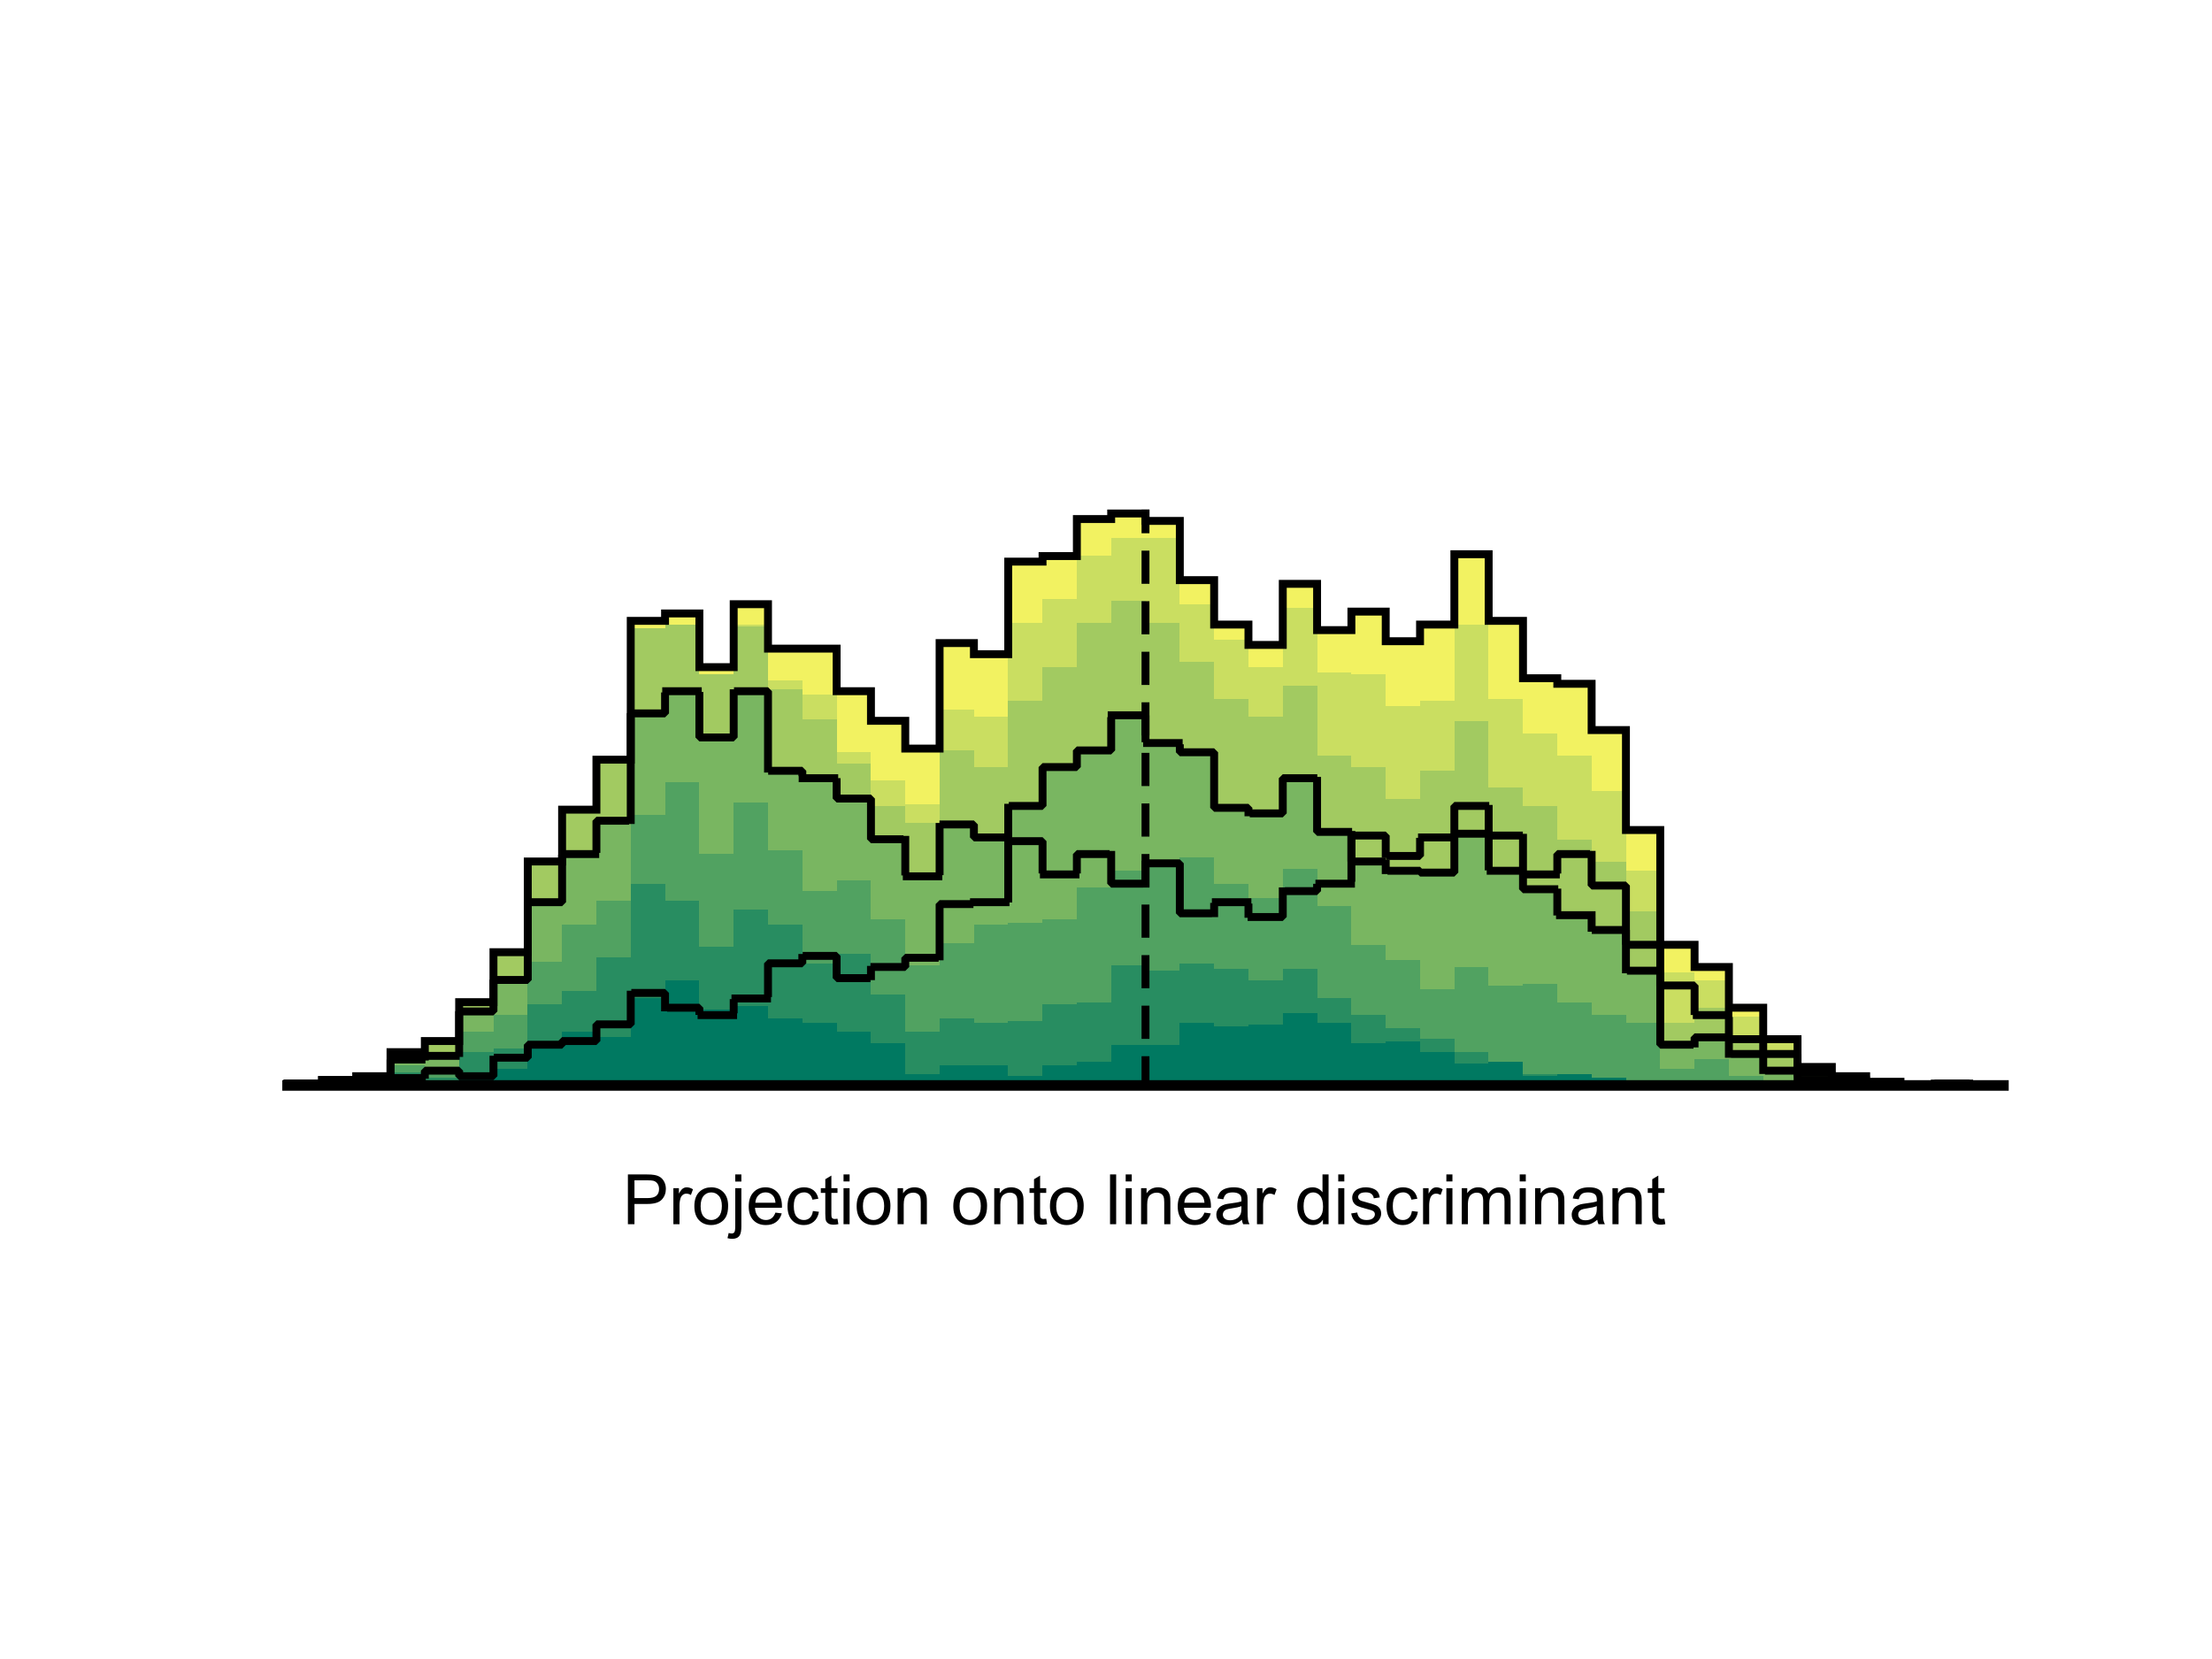 <?xml version="1.0"?>
<!DOCTYPE svg PUBLIC '-//W3C//DTD SVG 1.0//EN'
          'http://www.w3.org/TR/2001/REC-SVG-20010904/DTD/svg10.dtd'>
<svg xmlns:xlink="http://www.w3.org/1999/xlink" style="fill-opacity:1; color-rendering:auto; color-interpolation:auto; text-rendering:auto; stroke:black; stroke-linecap:square; stroke-miterlimit:10; shape-rendering:auto; stroke-opacity:1; fill:black; stroke-dasharray:none; font-weight:normal; stroke-width:1; font-family:'Dialog'; font-style:normal; stroke-linejoin:miter; font-size:12px; stroke-dashoffset:0; image-rendering:auto;" width="700" height="525" xmlns="http://www.w3.org/2000/svg"
><rect width="100%" height="100%" fill="#333333" stroke="none"/><!--Generated by the Batik Graphics2D SVG Generator--><defs id="genericDefs"
  /><g
  ><defs id="defs1"
    ><clipPath clipPathUnits="userSpaceOnUse" id="clipPath1"
      ><path d="M0 0 L700 0 L700 525 L0 525 L0 0 Z"
      /></clipPath
    ></defs
    ><g style="fill:white; stroke:white;"
    ><rect x="0" y="0" width="700" style="clip-path:url(#clipPath1); stroke:none;" height="525"
    /></g
    ><g style="fill:white; text-rendering:optimizeSpeed; color-rendering:optimizeSpeed; image-rendering:optimizeSpeed; shape-rendering:crispEdges; stroke:white; color-interpolation:sRGB;"
    ><rect x="0" width="700" height="525" y="0" style="stroke:none;"
      /><path d="M101.86 343.5 L101.86 342.914 L91 342.914 L91 343.5 ZM112.72 343.5 L112.72 341.743 L101.86 341.743 L101.86 343.5 ZM123.58 343.5 L123.58 340.571 L112.72 340.571 L112.72 343.5 ZM134.44 343.5 L134.44 332.956 L123.58 332.956 L123.58 343.5 ZM145.3 343.5 L145.3 329.442 L134.44 329.442 L134.44 343.5 ZM156.16 343.5 L156.16 317.141 L145.3 317.141 L145.3 343.5 ZM167.02 343.5 L167.02 301.325 L156.16 301.325 L156.16 343.5 ZM177.88 343.5 L177.88 272.623 L167.02 272.623 L167.02 343.5 ZM188.74 343.5 L188.74 256.222 L177.88 256.222 L177.88 343.5 ZM199.6 343.5 L199.6 240.406 L188.74 240.406 L188.74 343.5 ZM210.46 343.5 L210.46 196.474 L199.6 196.474 L199.6 343.5 ZM221.32 343.5 L221.32 194.131 L210.46 194.131 L210.46 343.5 ZM232.18 343.5 L232.18 211.118 L221.32 211.118 L221.32 343.5 ZM243.04 343.5 L243.04 191.202 L232.18 191.202 L232.18 343.5 ZM253.9 205.261 L243.04 205.261 L243.04 343.5 L253.9 343.5 L264.76 343.5 L264.76 205.261 ZM275.62 343.5 L275.62 218.733 L264.76 218.733 L264.76 343.5 ZM286.48 343.5 L286.48 228.105 L275.62 228.105 L275.62 343.5 ZM297.34 343.5 L297.34 236.892 L286.48 236.892 L286.48 343.5 ZM308.2 343.5 L308.2 203.503 L297.34 203.503 L297.34 343.5 ZM319.06 343.5 L319.06 207.018 L308.2 207.018 L308.2 343.5 ZM329.92 343.5 L329.92 177.73 L319.06 177.73 L319.06 343.5 ZM340.78 343.5 L340.78 175.972 L329.92 175.972 L329.92 343.5 ZM351.64 343.5 L351.64 164.257 L340.78 164.257 L340.78 343.5 ZM362.5 343.5 L362.5 162.5 L351.64 162.5 L351.64 343.5 ZM373.36 343.5 L373.36 164.843 L362.5 164.843 L362.5 343.5 ZM384.22 343.5 L384.22 183.587 L373.36 183.587 L373.36 343.5 ZM395.08 343.5 L395.08 197.646 L384.22 197.646 L384.22 343.5 ZM405.94 343.5 L405.94 204.089 L395.08 204.089 L395.08 343.5 ZM416.8 343.5 L416.8 184.759 L405.94 184.759 L405.94 343.5 ZM427.66 343.5 L427.66 199.403 L416.8 199.403 L416.8 343.5 ZM438.52 343.5 L438.52 193.545 L427.66 193.545 L427.66 343.5 ZM449.38 343.5 L449.38 202.917 L438.52 202.917 L438.52 343.5 ZM460.24 343.5 L460.24 197.646 L449.38 197.646 L449.38 343.5 ZM471.1 343.5 L471.1 175.387 L460.24 175.387 L460.24 343.5 ZM481.96 343.5 L481.96 196.474 L471.1 196.474 L471.1 343.5 ZM492.82 343.5 L492.82 214.633 L481.96 214.633 L481.96 343.5 ZM503.68 343.5 L503.68 216.39 L492.82 216.39 L492.82 343.5 ZM514.54 343.5 L514.54 231.034 L503.68 231.034 L503.68 343.5 ZM525.4 343.5 L525.4 262.665 L514.54 262.665 L514.54 343.5 ZM536.26 343.5 L536.26 298.982 L525.4 298.982 L525.4 343.5 ZM547.12 343.5 L547.12 306.011 L536.26 306.011 L536.26 343.5 ZM557.98 343.5 L557.98 318.898 L547.12 318.898 L547.12 343.5 ZM568.84 343.5 L568.84 328.856 L557.98 328.856 L557.98 343.5 ZM579.7 343.5 L579.7 337.642 L568.84 337.642 L568.84 343.5 ZM590.56 343.5 L590.56 340.571 L579.7 340.571 L579.7 343.5 ZM601.42 343.5 L601.42 342.329 L590.56 342.329 L590.56 343.5 ZM623.14 343.5 L623.14 342.914 L612.28 342.914 L612.28 343.5 Z" style="fill:rgb(242,242,97); stroke:none;"
      /><path d="M101.86 343.5 L101.86 342.914 L91 342.914 L91 343.5 ZM112.72 343.5 L112.72 341.743 L101.86 341.743 L101.86 343.5 ZM123.58 343.5 L123.58 340.571 L112.72 340.571 L112.72 343.5 ZM134.44 343.5 L134.44 332.956 L123.58 332.956 L123.58 343.5 ZM145.3 343.5 L145.3 329.442 L134.44 329.442 L134.44 343.5 ZM156.16 343.5 L156.16 317.141 L145.3 317.141 L145.3 343.5 ZM167.02 343.5 L167.02 301.325 L156.16 301.325 L156.16 343.5 ZM177.88 343.5 L177.88 272.623 L167.02 272.623 L167.02 343.5 ZM188.74 343.5 L188.74 256.222 L177.88 256.222 L177.88 343.5 ZM199.6 343.5 L199.6 241.578 L188.74 241.578 L188.74 343.5 ZM210.46 343.5 L210.46 198.817 L199.6 198.817 L199.6 343.5 ZM221.32 343.5 L221.32 197.646 L210.46 197.646 L210.46 343.5 ZM232.18 343.5 L232.18 213.461 L221.32 213.461 L221.32 343.5 ZM243.04 343.5 L243.04 197.646 L232.18 197.646 L232.18 343.5 ZM253.9 343.5 L253.9 215.218 L243.04 215.218 L243.04 343.5 ZM264.76 343.5 L264.76 219.905 L253.9 219.905 L253.9 343.5 ZM275.62 343.5 L275.62 238.063 L264.76 238.063 L264.76 343.5 ZM286.48 343.5 L286.48 246.85 L275.62 246.85 L275.62 343.5 ZM297.34 343.5 L297.34 254.464 L286.48 254.464 L286.48 343.5 ZM308.2 343.5 L308.2 224.591 L297.34 224.591 L297.34 343.5 ZM319.06 343.5 L319.06 226.934 L308.2 226.934 L308.2 343.5 ZM329.92 343.5 L329.92 197.06 L319.06 197.06 L319.06 343.5 ZM340.78 343.5 L340.78 189.445 L329.92 189.445 L329.92 343.5 ZM351.64 343.5 L351.64 175.972 L340.78 175.972 L340.78 343.5 ZM362.5 170.115 L351.64 170.115 L351.64 343.5 L362.5 343.5 L373.36 343.5 L373.36 170.115 ZM384.22 343.5 L384.22 191.202 L373.36 191.202 L373.36 343.5 ZM395.08 343.5 L395.08 202.332 L384.22 202.332 L384.22 343.5 ZM405.94 343.5 L405.94 211.118 L395.08 211.118 L395.08 343.5 ZM416.8 343.5 L416.8 192.374 L405.94 192.374 L405.94 343.5 ZM427.66 343.5 L427.66 212.875 L416.8 212.875 L416.8 343.5 ZM438.52 343.5 L438.52 213.461 L427.66 213.461 L427.66 343.5 ZM449.38 343.5 L449.38 223.419 L438.52 223.419 L438.52 343.5 ZM460.24 343.5 L460.24 221.662 L449.38 221.662 L449.38 343.5 ZM471.1 343.5 L471.1 197.646 L460.24 197.646 L460.24 343.5 ZM481.96 343.5 L481.96 221.076 L471.1 221.076 L471.1 343.5 ZM492.82 343.5 L492.82 232.206 L481.96 232.206 L481.96 343.5 ZM503.68 343.5 L503.68 239.235 L492.82 239.235 L492.82 343.5 ZM514.54 343.5 L514.54 250.364 L503.68 250.364 L503.68 343.5 ZM525.4 343.5 L525.4 275.552 L514.54 275.552 L514.54 343.5 ZM536.26 343.5 L536.26 307.769 L525.4 307.769 L525.4 343.5 ZM547.12 343.5 L547.12 310.112 L536.26 310.112 L536.26 343.5 ZM557.98 343.5 L557.98 321.827 L547.12 321.827 L547.12 343.5 ZM568.84 343.5 L568.84 330.027 L557.98 330.027 L557.98 343.5 ZM579.7 343.5 L579.7 338.814 L568.84 338.814 L568.84 343.5 ZM590.56 343.5 L590.56 340.571 L579.7 340.571 L579.7 343.5 ZM601.42 343.5 L601.42 342.329 L590.56 342.329 L590.56 343.5 ZM623.14 343.5 L623.14 342.914 L612.28 342.914 L612.28 343.5 Z" style="fill:rgb(202,222,97); stroke:none;"
      /><path d="M101.86 343.5 L101.86 342.914 L91 342.914 L91 343.5 ZM112.72 343.5 L112.72 341.743 L101.86 341.743 L101.86 343.5 ZM123.58 343.5 L123.58 340.571 L112.72 340.571 L112.72 343.5 ZM134.44 343.5 L134.44 332.956 L123.58 332.956 L123.58 343.5 ZM145.3 343.5 L145.3 329.442 L134.44 329.442 L134.44 343.5 ZM156.16 343.5 L156.16 317.141 L145.3 317.141 L145.3 343.5 ZM167.02 343.5 L167.02 301.325 L156.16 301.325 L156.16 343.5 ZM177.88 343.5 L177.88 272.623 L167.02 272.623 L167.02 343.5 ZM188.74 343.5 L188.74 256.222 L177.88 256.222 L177.88 343.5 ZM199.6 343.5 L199.6 241.578 L188.74 241.578 L188.74 343.5 ZM210.46 343.5 L210.46 198.817 L199.6 198.817 L199.6 343.5 ZM221.32 343.5 L221.32 197.646 L210.46 197.646 L210.46 343.5 ZM232.18 343.5 L232.18 213.461 L221.32 213.461 L221.32 343.5 ZM243.04 343.5 L243.04 198.231 L232.18 198.231 L232.18 343.5 ZM253.9 343.5 L253.9 218.147 L243.04 218.147 L243.04 343.5 ZM264.76 343.5 L264.76 227.519 L253.9 227.519 L253.9 343.5 ZM275.62 343.5 L275.62 241.578 L264.76 241.578 L264.76 343.5 ZM286.48 343.5 L286.48 255.05 L275.62 255.05 L275.62 343.5 ZM297.34 343.5 L297.34 260.322 L286.48 260.322 L286.48 343.5 ZM308.2 343.5 L308.2 237.477 L297.34 237.477 L297.34 343.5 ZM319.06 343.5 L319.06 242.749 L308.2 242.749 L308.2 343.5 ZM329.92 343.5 L329.92 221.662 L319.06 221.662 L319.06 343.5 ZM340.78 343.5 L340.78 211.118 L329.92 211.118 L329.92 343.5 ZM351.64 343.5 L351.64 197.06 L340.78 197.06 L340.78 343.5 ZM362.5 343.5 L362.5 190.031 L351.64 190.031 L351.64 343.5 ZM373.36 343.5 L373.36 197.06 L362.5 197.06 L362.5 343.5 ZM384.22 343.5 L384.22 209.361 L373.36 209.361 L373.36 343.5 ZM395.08 343.5 L395.08 221.076 L384.22 221.076 L384.22 343.5 ZM405.94 343.5 L405.94 226.934 L395.08 226.934 L395.08 343.5 ZM416.8 343.5 L416.8 216.976 L405.94 216.976 L405.94 343.5 ZM427.66 343.5 L427.66 239.235 L416.8 239.235 L416.8 343.5 ZM438.52 343.5 L438.52 242.749 L427.66 242.749 L427.66 343.5 ZM449.38 343.5 L449.38 252.707 L438.52 252.707 L438.52 343.5 ZM460.24 343.5 L460.24 243.921 L449.38 243.921 L449.38 343.5 ZM471.1 343.5 L471.1 228.105 L460.24 228.105 L460.24 343.5 ZM481.96 343.5 L481.96 249.193 L471.1 249.193 L471.1 343.5 ZM492.82 343.5 L492.82 255.05 L481.96 255.05 L481.96 343.5 ZM503.68 343.5 L503.68 265.594 L492.82 265.594 L492.82 343.5 ZM514.54 343.5 L514.54 272.623 L503.68 272.623 L503.68 343.5 ZM525.4 343.5 L525.4 288.438 L514.54 288.438 L514.54 343.5 ZM536.26 343.5 L536.26 323.584 L525.4 323.584 L525.4 343.5 ZM547.12 343.5 L547.12 318.898 L536.26 318.898 L536.26 343.5 ZM557.98 343.5 L557.98 330.027 L547.12 330.027 L547.12 343.5 ZM568.84 343.5 L568.84 332.37 L557.98 332.37 L557.98 343.5 ZM579.7 343.5 L579.7 339.985 L568.84 339.985 L568.84 343.5 ZM590.56 343.5 L590.56 341.157 L579.7 341.157 L579.7 343.5 ZM601.42 343.5 L601.42 342.329 L590.56 342.329 L590.56 343.5 ZM623.14 343.5 L623.14 342.914 L612.28 342.914 L612.28 343.5 Z" style="fill:rgb(162,202,97); stroke:none;"
      /><path d="M101.86 342.914 L91 342.914 L91 343.5 L101.86 343.5 L112.72 343.5 L112.72 342.914 ZM123.58 343.5 L123.58 341.157 L112.72 341.157 L112.72 343.5 ZM134.44 343.5 L134.44 335.299 L123.58 335.299 L123.58 343.5 ZM145.3 343.5 L145.3 334.128 L134.44 334.128 L134.44 343.5 ZM156.16 343.5 L156.16 320.07 L145.3 320.07 L145.3 343.5 ZM167.02 343.5 L167.02 310.112 L156.16 310.112 L156.16 343.5 ZM177.88 343.5 L177.88 285.51 L167.02 285.51 L167.02 343.5 ZM188.74 343.5 L188.74 270.28 L177.88 270.28 L177.88 343.5 ZM199.6 343.5 L199.6 259.736 L188.74 259.736 L188.74 343.5 ZM210.46 343.5 L210.46 225.762 L199.6 225.762 L199.6 343.5 ZM221.32 343.5 L221.32 218.733 L210.46 218.733 L210.46 343.5 ZM232.18 343.5 L232.18 233.377 L221.32 233.377 L221.32 343.5 ZM243.04 343.5 L243.04 218.733 L232.18 218.733 L232.18 343.5 ZM253.9 343.5 L253.9 243.921 L243.04 243.921 L243.04 343.5 ZM264.76 343.5 L264.76 246.264 L253.9 246.264 L253.9 343.5 ZM275.62 343.5 L275.62 252.707 L264.76 252.707 L264.76 343.5 ZM286.48 343.5 L286.48 265.594 L275.62 265.594 L275.62 343.5 ZM297.34 343.5 L297.34 277.309 L286.48 277.309 L286.48 343.5 ZM308.2 343.5 L308.2 260.908 L297.34 260.908 L297.34 343.5 ZM319.06 343.5 L319.06 265.008 L308.2 265.008 L308.2 343.5 ZM329.92 343.5 L329.92 255.05 L319.06 255.05 L319.06 343.5 ZM340.78 343.5 L340.78 242.749 L329.92 242.749 L329.92 343.5 ZM351.64 343.5 L351.64 237.477 L340.78 237.477 L340.78 343.5 ZM362.5 343.5 L362.5 226.348 L351.64 226.348 L351.64 343.5 ZM373.36 343.5 L373.36 235.134 L362.5 235.134 L362.5 343.5 ZM384.22 343.5 L384.22 238.063 L373.36 238.063 L373.36 343.5 ZM395.08 343.5 L395.08 255.636 L384.22 255.636 L384.22 343.5 ZM405.94 343.5 L405.94 257.393 L395.08 257.393 L395.08 343.5 ZM416.8 343.5 L416.8 246.264 L405.94 246.264 L405.94 343.5 ZM427.66 343.5 L427.66 263.251 L416.8 263.251 L416.8 343.5 ZM438.52 343.5 L438.52 272.623 L427.66 272.623 L427.66 343.5 ZM449.38 343.5 L449.38 275.552 L438.52 275.552 L438.52 343.5 ZM460.24 343.5 L460.24 276.137 L449.38 276.137 L449.38 343.5 ZM471.1 343.5 L471.1 263.837 L460.24 263.837 L460.24 343.5 ZM481.96 343.5 L481.96 275.552 L471.1 275.552 L471.1 343.5 ZM492.82 343.5 L492.82 281.409 L481.96 281.409 L481.96 343.5 ZM503.68 343.5 L503.68 289.61 L492.82 289.61 L492.82 343.5 ZM514.54 343.5 L514.54 294.296 L503.68 294.296 L503.68 343.5 ZM525.4 343.5 L525.4 307.183 L514.54 307.183 L514.54 343.5 ZM536.26 343.5 L536.26 330.613 L525.4 330.613 L525.4 343.5 ZM547.12 343.5 L547.12 328.27 L536.26 328.27 L536.26 343.5 ZM557.98 343.5 L557.98 333.542 L547.12 333.542 L547.12 343.5 ZM568.84 343.5 L568.84 338.814 L557.98 338.814 L557.98 343.5 ZM579.7 343.5 L579.7 341.743 L568.84 341.743 L568.84 343.5 ZM590.56 343.5 L590.56 342.329 L579.7 342.329 L579.7 343.5 ZM601.42 343.5 L601.42 342.914 L590.56 342.914 L590.56 343.5 ZM623.14 343.5 L623.14 342.914 L612.28 342.914 L612.28 343.5 Z" style="fill:rgb(121,182,97); stroke:none;"
      /><path d="M101.86 342.914 L91 342.914 L91 343.5 L101.86 343.5 L112.72 343.5 L112.72 342.914 ZM123.58 343.5 L123.58 341.157 L112.72 341.157 L112.72 343.5 ZM134.44 343.5 L134.44 337.057 L123.58 337.057 L123.58 343.5 ZM145.3 343.5 L145.3 337.642 L134.44 337.642 L134.44 343.5 ZM156.16 343.5 L156.16 326.513 L145.3 326.513 L145.3 343.5 ZM167.02 343.5 L167.02 321.241 L156.16 321.241 L156.16 343.5 ZM177.88 343.5 L177.88 304.254 L167.02 304.254 L167.02 343.5 ZM188.74 343.5 L188.74 292.539 L177.88 292.539 L177.88 343.5 ZM199.6 343.5 L199.6 284.924 L188.74 284.924 L188.74 343.5 ZM210.46 343.5 L210.46 257.979 L199.6 257.979 L199.6 343.5 ZM221.32 343.5 L221.32 247.435 L210.46 247.435 L210.46 343.5 ZM232.18 343.5 L232.18 270.28 L221.32 270.28 L221.32 343.5 ZM243.04 343.5 L243.04 253.879 L232.18 253.879 L232.18 343.5 ZM253.9 343.5 L253.9 269.108 L243.04 269.108 L243.04 343.5 ZM264.76 343.5 L264.76 281.995 L253.9 281.995 L253.9 343.5 ZM275.62 343.5 L275.62 278.481 L264.76 278.481 L264.76 343.5 ZM286.48 343.5 L286.48 290.782 L275.62 290.782 L275.62 343.5 ZM297.34 343.5 L297.34 305.426 L286.48 305.426 L286.48 343.5 ZM308.2 343.5 L308.2 298.397 L297.34 298.397 L297.34 343.5 ZM319.06 343.5 L319.06 292.539 L308.2 292.539 L308.2 343.5 ZM329.92 343.5 L329.92 291.953 L319.06 291.953 L319.06 343.5 ZM340.78 343.5 L340.78 290.782 L329.92 290.782 L329.92 343.5 ZM351.64 343.5 L351.64 280.824 L340.78 280.824 L340.78 343.5 ZM362.5 343.5 L362.5 275.552 L351.64 275.552 L351.64 343.5 ZM373.36 343.5 L373.36 272.623 L362.5 272.623 L362.5 343.5 ZM384.22 343.5 L384.22 271.451 L373.36 271.451 L373.36 343.5 ZM395.08 343.5 L395.08 279.652 L384.22 279.652 L384.22 343.5 ZM405.94 343.5 L405.94 284.338 L395.08 284.338 L395.08 343.5 ZM416.8 343.5 L416.8 274.966 L405.94 274.966 L405.94 343.5 ZM427.66 343.5 L427.66 286.681 L416.8 286.681 L416.8 343.5 ZM438.52 343.5 L438.52 298.982 L427.66 298.982 L427.66 343.5 ZM449.38 343.5 L449.38 303.668 L438.52 303.668 L438.52 343.5 ZM460.24 343.5 L460.24 313.041 L449.38 313.041 L449.38 343.5 ZM471.1 343.5 L471.1 306.011 L460.24 306.011 L460.24 343.5 ZM481.96 343.5 L481.96 311.869 L471.1 311.869 L471.1 343.5 ZM492.82 343.5 L492.82 311.283 L481.96 311.283 L481.96 343.5 ZM503.68 343.5 L503.68 317.141 L492.82 317.141 L492.82 343.5 ZM514.54 343.5 L514.54 321.241 L503.68 321.241 L503.68 343.5 ZM525.4 343.5 L525.4 323.584 L514.54 323.584 L514.54 343.5 ZM536.26 343.5 L536.26 338.228 L525.4 338.228 L525.4 343.5 ZM547.12 343.5 L547.12 335.299 L536.26 335.299 L536.26 343.5 ZM557.98 343.5 L557.98 340.571 L547.12 340.571 L547.12 343.5 ZM568.84 343.5 L568.84 342.329 L557.98 342.329 L557.98 343.5 ZM579.7 342.914 L568.84 342.914 L568.84 343.5 L579.7 343.5 L590.56 343.5 L601.42 343.5 L601.42 342.914 L590.56 342.914 ZM623.14 343.5 L623.14 342.914 L612.28 342.914 L612.28 343.5 Z" style="fill:rgb(81,162,97); stroke:none;"
      /><path d="M101.86 342.914 L91 342.914 L91 343.5 L101.86 343.5 L112.72 343.5 L112.72 342.914 ZM123.58 343.5 L123.58 341.157 L112.72 341.157 L112.72 343.5 ZM134.44 343.5 L134.44 339.4 L123.58 339.4 L123.58 343.5 ZM145.3 343.5 L145.3 341.157 L134.44 341.157 L134.44 343.5 ZM156.16 343.5 L156.16 332.956 L145.3 332.956 L145.3 343.5 ZM167.02 343.5 L167.02 331.785 L156.16 331.785 L156.16 343.5 ZM177.88 343.5 L177.88 317.726 L167.02 317.726 L167.02 343.5 ZM188.74 343.5 L188.74 313.626 L177.88 313.626 L177.88 343.5 ZM199.6 343.5 L199.6 303.082 L188.74 303.082 L188.74 343.5 ZM210.46 343.5 L210.46 279.652 L199.6 279.652 L199.6 343.5 ZM221.32 343.5 L221.32 284.924 L210.46 284.924 L210.46 343.5 ZM232.18 343.5 L232.18 299.568 L221.32 299.568 L221.32 343.5 ZM243.04 343.5 L243.04 287.853 L232.18 287.853 L232.18 343.5 ZM253.9 343.5 L253.9 292.539 L243.04 292.539 L243.04 343.5 ZM264.76 343.5 L264.76 304.84 L253.9 304.84 L253.9 343.5 ZM275.62 343.5 L275.62 301.911 L264.76 301.911 L264.76 343.5 ZM286.48 343.5 L286.48 314.798 L275.62 314.798 L275.62 343.5 ZM297.34 343.5 L297.34 326.513 L286.48 326.513 L286.48 343.5 ZM308.2 343.5 L308.2 322.413 L297.34 322.413 L297.34 343.5 ZM319.06 343.5 L319.06 323.584 L308.2 323.584 L308.2 343.5 ZM329.92 343.5 L329.92 322.998 L319.06 322.998 L319.06 343.5 ZM340.78 343.5 L340.78 317.726 L329.92 317.726 L329.92 343.5 ZM351.64 343.5 L351.64 317.141 L340.78 317.141 L340.78 343.5 ZM362.5 343.5 L362.5 305.426 L351.64 305.426 L351.64 343.5 ZM373.36 343.5 L373.36 307.183 L362.5 307.183 L362.5 343.5 ZM384.22 343.5 L384.22 304.84 L373.36 304.84 L373.36 343.5 ZM395.08 343.5 L395.08 306.597 L384.22 306.597 L384.22 343.5 ZM405.94 343.5 L405.94 310.112 L395.08 310.112 L395.08 343.5 ZM416.8 343.5 L416.8 306.597 L405.94 306.597 L405.94 343.5 ZM427.66 343.5 L427.66 315.969 L416.8 315.969 L416.8 343.5 ZM438.52 343.5 L438.52 321.241 L427.66 321.241 L427.66 343.5 ZM449.38 343.5 L449.38 325.341 L438.52 325.341 L438.52 343.5 ZM460.24 343.5 L460.24 328.856 L449.38 328.856 L449.38 343.5 ZM471.1 343.5 L471.1 332.956 L460.24 332.956 L460.24 343.5 ZM481.96 343.5 L481.96 335.885 L471.1 335.885 L471.1 343.5 ZM492.82 339.985 L481.96 339.985 L481.96 343.5 L492.82 343.5 L503.68 343.5 L503.68 339.985 ZM514.54 343.5 L514.54 341.157 L503.68 341.157 L503.68 343.5 ZM525.4 343.5 L525.4 342.329 L514.54 342.329 L514.54 343.5 ZM536.26 342.914 L525.4 342.914 L525.4 343.5 L536.26 343.5 L547.12 343.5 L547.12 342.914 Z" style="fill:rgb(40,141,97); stroke:none;"
      /><path d="M101.86 343.5 L101.86 342.914 L91 342.914 L91 343.5 ZM123.58 343.5 L123.58 342.914 L112.72 342.914 L112.72 343.5 ZM134.44 343.5 L134.44 342.329 L123.58 342.329 L123.58 343.5 ZM145.3 343.5 L145.3 342.914 L134.44 342.914 L134.44 343.5 ZM156.16 343.5 L156.16 340.571 L145.3 340.571 L145.3 343.5 ZM167.02 343.5 L167.02 338.228 L156.16 338.228 L156.16 343.5 ZM177.88 343.5 L177.88 331.199 L167.02 331.199 L167.02 343.5 ZM188.74 343.5 L188.74 326.513 L177.88 326.513 L177.88 343.5 ZM199.6 343.5 L199.6 328.27 L188.74 328.27 L188.74 343.5 ZM210.46 343.5 L210.46 315.969 L199.6 315.969 L199.6 343.5 ZM221.32 343.5 L221.32 310.112 L210.46 310.112 L210.46 343.5 ZM232.18 343.5 L232.18 319.484 L221.32 319.484 L221.32 343.5 ZM243.04 343.5 L243.04 318.312 L232.18 318.312 L232.18 343.5 ZM253.9 343.5 L253.9 322.413 L243.04 322.413 L243.04 343.5 ZM264.76 343.5 L264.76 323.584 L253.9 323.584 L253.9 343.5 ZM275.62 343.5 L275.62 326.513 L264.76 326.513 L264.76 343.5 ZM286.48 343.5 L286.48 330.027 L275.62 330.027 L275.62 343.5 ZM297.34 343.5 L297.34 339.985 L286.48 339.985 L286.48 343.5 ZM308.2 337.057 L297.34 337.057 L297.34 343.5 L308.2 343.5 L319.06 343.5 L319.06 337.057 ZM329.92 343.5 L329.92 340.571 L319.06 340.571 L319.06 343.5 ZM340.78 343.5 L340.78 337.057 L329.92 337.057 L329.92 343.5 ZM351.64 343.5 L351.64 335.885 L340.78 335.885 L340.78 343.5 ZM362.5 330.613 L351.64 330.613 L351.64 343.5 L362.5 343.5 L373.36 343.5 L373.36 330.613 ZM384.22 343.5 L384.22 323.584 L373.36 323.584 L373.36 343.5 ZM395.08 343.5 L395.08 324.756 L384.22 324.756 L384.22 343.5 ZM405.94 343.5 L405.94 324.17 L395.08 324.17 L395.08 343.5 ZM416.8 343.5 L416.8 320.655 L405.94 320.655 L405.94 343.5 ZM427.66 343.5 L427.66 323.584 L416.8 323.584 L416.8 343.5 ZM438.52 343.5 L438.52 330.027 L427.66 330.027 L427.66 343.5 ZM449.38 343.5 L449.38 329.442 L438.52 329.442 L438.52 343.5 ZM460.24 343.5 L460.24 332.956 L449.38 332.956 L449.38 343.5 ZM471.1 343.5 L471.1 336.471 L460.24 336.471 L460.24 343.5 ZM481.96 343.5 L481.96 335.885 L471.1 335.885 L471.1 343.5 ZM492.82 343.5 L492.82 340.571 L481.96 340.571 L481.96 343.5 ZM503.68 343.5 L503.68 339.985 L492.82 339.985 L492.82 343.5 ZM514.54 343.5 L514.54 341.157 L503.68 341.157 L503.68 343.5 ZM525.4 343.5 L525.4 342.329 L514.54 342.329 L514.54 343.5 ZM536.26 342.914 L525.4 342.914 L525.4 343.5 L536.26 343.5 L547.12 343.5 L547.12 342.914 Z" style="fill:rgb(0,121,97); stroke:none;"
    /></g
    ><g style="text-rendering:geometricPrecision; stroke-width:2.5; color-interpolation:linearRGB; color-rendering:optimizeQuality; stroke-linecap:butt; image-rendering:optimizeQuality;"
    ><path d="M91 342.914 L101.86 342.914 L101.86 341.743 L112.72 341.743 L112.72 340.571 L123.58 340.571 L123.58 332.956 L134.44 332.956 L134.44 329.442 L145.3 329.442 L145.3 317.141 L156.16 317.141 L156.16 301.325 L167.02 301.325 L167.02 272.623 L177.88 272.623 L177.88 256.222 L188.74 256.222 L188.74 240.406 L199.6 240.406 L199.6 196.474 L210.46 196.474 L210.46 194.131 L221.32 194.131 L221.32 211.118 L232.18 211.118 L232.18 191.202 L243.04 191.202 L243.04 205.261 L253.9 205.261 L253.9 205.261 L264.76 205.261 L264.76 218.733 L275.62 218.733 L275.62 228.105 L286.48 228.105 L286.48 236.892 L297.34 236.892 L297.34 203.503 L308.2 203.503 L308.2 207.018 L319.06 207.018 L319.06 177.73 L329.92 177.73 L329.92 175.972 L340.78 175.972 L340.78 164.257 L351.64 164.257 L351.64 162.5 L362.5 162.5 L362.5 164.843 L373.36 164.843 L373.36 183.587 L384.22 183.587 L384.22 197.646 L395.08 197.646 L395.08 204.089 L405.94 204.089 L405.94 184.759 L416.8 184.759 L416.8 199.403 L427.66 199.403 L427.66 193.545 L438.52 193.545 L438.52 202.917 L449.38 202.917 L449.38 197.646 L460.24 197.646 L460.24 175.387 L471.1 175.387 L471.1 196.474 L481.96 196.474 L481.96 214.633 L492.82 214.633 L492.82 216.39 L503.68 216.39 L503.68 231.034 L514.54 231.034 L514.54 262.665 L525.4 262.665 L525.4 298.982 L536.26 298.982 L536.26 306.011 L547.12 306.011 L547.12 318.898 L557.98 318.898 L557.98 328.856 L568.84 328.856 L568.84 337.642 L579.7 337.642 L579.7 340.571 L590.56 340.571 L590.56 342.329 L601.42 342.329 L601.42 343.5 L612.28 343.5 L612.28 342.914 L623.14 342.914 L623.14 343.5 L634 343.5 L634 343.5" style="fill:none; fill-rule:evenodd;"
      /><path style="fill:none; stroke-miterlimit:1; stroke-dasharray:2,2; fill-rule:evenodd; stroke-linejoin:bevel;" d="M91 342.914 L101.86 342.914 L101.86 342.914 L112.72 342.914 L112.72 341.157 L123.58 341.157 L123.58 335.299 L134.44 335.299 L134.44 334.128 L145.3 334.128 L145.3 320.07 L156.16 320.07 L156.16 310.112 L167.02 310.112 L167.02 285.51 L177.88 285.51 L177.88 270.28 L188.74 270.28 L188.74 259.736 L199.6 259.736 L199.6 225.762 L210.46 225.762 L210.46 218.733 L221.32 218.733 L221.32 233.377 L232.18 233.377 L232.18 218.733 L243.04 218.733 L243.04 243.921 L253.9 243.921 L253.9 246.264 L264.76 246.264 L264.76 252.707 L275.62 252.707 L275.62 265.594 L286.48 265.594 L286.48 277.309 L297.34 277.309 L297.34 260.908 L308.2 260.908 L308.2 265.008 L319.06 265.008 L319.06 255.05 L329.92 255.05 L329.92 242.749 L340.78 242.749 L340.78 237.477 L351.64 237.477 L351.64 226.348 L362.5 226.348 L362.5 235.134 L373.36 235.134 L373.36 238.063 L384.22 238.063 L384.22 255.636 L395.08 255.636 L395.08 257.393 L405.94 257.393 L405.94 246.264 L416.8 246.264 L416.8 263.251 L427.66 263.251 L427.66 272.623 L438.52 272.623 L438.52 275.552 L449.38 275.552 L449.38 276.137 L460.24 276.137 L460.24 263.837 L471.1 263.837 L471.1 275.552 L481.96 275.552 L481.96 281.409 L492.82 281.409 L492.82 289.61 L503.68 289.61 L503.68 294.296 L514.54 294.296 L514.54 307.183 L525.4 307.183 L525.4 330.613 L536.26 330.613 L536.26 328.27 L547.12 328.27 L547.12 333.542 L557.98 333.542 L557.98 338.814 L568.84 338.814 L568.84 341.743 L579.7 341.743 L579.7 342.329 L590.56 342.329 L590.56 342.914 L601.42 342.914 L601.42 343.5 L612.28 343.5 L612.28 342.914 L623.14 342.914 L623.14 343.5 L634 343.5 L634 343.5"
      /><path style="fill:none; stroke-miterlimit:1; stroke-dasharray:2,2; fill-rule:evenodd; stroke-linejoin:bevel;" d="M91 343.5 L101.86 343.5 L101.86 342.329 L112.72 342.329 L112.72 342.914 L123.58 342.914 L123.58 341.157 L134.44 341.157 L134.44 338.814 L145.3 338.814 L145.3 340.571 L156.16 340.571 L156.16 334.714 L167.02 334.714 L167.02 330.613 L177.88 330.613 L177.88 329.442 L188.74 329.442 L188.74 324.17 L199.6 324.17 L199.6 314.212 L210.46 314.212 L210.46 318.898 L221.32 318.898 L221.32 321.241 L232.18 321.241 L232.18 315.969 L243.04 315.969 L243.04 304.84 L253.9 304.84 L253.9 302.497 L264.76 302.497 L264.76 309.526 L275.62 309.526 L275.62 306.011 L286.48 306.011 L286.48 303.082 L297.34 303.082 L297.34 286.096 L308.2 286.096 L308.2 285.51 L319.06 285.51 L319.06 266.18 L329.92 266.18 L329.92 276.723 L340.78 276.723 L340.78 270.28 L351.64 270.28 L351.64 279.652 L362.5 279.652 L362.5 273.209 L373.36 273.209 L373.36 289.024 L384.22 289.024 L384.22 285.51 L395.08 285.51 L395.08 290.196 L405.94 290.196 L405.94 281.995 L416.8 281.995 L416.8 279.652 L427.66 279.652 L427.66 264.422 L438.52 264.422 L438.52 270.866 L449.38 270.866 L449.38 265.008 L460.24 265.008 L460.24 255.05 L471.1 255.05 L471.1 264.422 L481.96 264.422 L481.96 276.723 L492.82 276.723 L492.82 270.28 L503.68 270.28 L503.68 280.238 L514.54 280.238 L514.54 298.982 L525.4 298.982 L525.4 311.869 L536.26 311.869 L536.26 321.241 L547.12 321.241 L547.12 328.856 L557.98 328.856 L557.98 333.542 L568.84 333.542 L568.84 339.4 L579.7 339.4 L579.7 341.743 L590.56 341.743 L590.56 342.914 L601.42 342.914 L601.42 343.5 L612.28 343.5 L612.28 343.5 L623.14 343.5 L623.14 343.5 L634 343.5 L634 343.5"
      /><line x1="362.5" x2="362.5" y1="343.5" style="fill:none; stroke-linejoin:bevel; stroke-dasharray:8,8; stroke-miterlimit:1;" y2="162.5"
      /><line x1="91" x2="634" y1="343.5" style="stroke-linecap:square; fill:none; stroke-linejoin:round; stroke-width:3.333;" y2="343.5"
    /></g
    ><g transform="translate(362.5,364.408)" style="font-size:22px; text-rendering:geometricPrecision; color-rendering:optimizeQuality; image-rendering:optimizeQuality; font-family:'SansSerif'; color-interpolation:linearRGB;"
    ><path style="stroke:none;" d="M-163.797 23 L-163.797 7.25 L-157.859 7.25 Q-156.297 7.25 -155.469 7.406 Q-154.312 7.594 -153.523 8.141 Q-152.734 8.688 -152.258 9.664 Q-151.781 10.641 -151.781 11.812 Q-151.781 13.812 -153.062 15.203 Q-154.344 16.594 -157.672 16.594 L-161.719 16.594 L-161.719 23 L-163.797 23 ZM-161.719 14.734 L-157.641 14.734 Q-155.625 14.734 -154.781 13.984 Q-153.938 13.234 -153.938 11.875 Q-153.938 10.875 -154.43 10.172 Q-154.922 9.469 -155.75 9.25 Q-156.266 9.109 -157.688 9.109 L-161.719 9.109 L-161.719 14.734 ZM-149.404 23 L-149.404 11.594 L-147.654 11.594 L-147.654 13.328 Q-146.998 12.109 -146.428 11.719 Q-145.857 11.328 -145.185 11.328 Q-144.201 11.328 -143.201 11.953 L-143.857 13.75 Q-144.576 13.328 -145.279 13.328 Q-145.92 13.328 -146.42 13.711 Q-146.92 14.094 -147.139 14.766 Q-147.467 15.797 -147.467 17.031 L-147.467 23 L-149.404 23 ZM-142.766 17.297 Q-142.766 14.125 -141 12.594 Q-139.531 11.328 -137.422 11.328 Q-135.062 11.328 -133.57 12.875 Q-132.078 14.422 -132.078 17.141 Q-132.078 19.344 -132.742 20.602 Q-133.406 21.859 -134.664 22.562 Q-135.922 23.266 -137.422 23.266 Q-139.812 23.266 -141.289 21.727 Q-142.766 20.188 -142.766 17.297 ZM-140.781 17.297 Q-140.781 19.484 -139.828 20.578 Q-138.875 21.672 -137.422 21.672 Q-135.984 21.672 -135.023 20.57 Q-134.062 19.469 -134.062 17.234 Q-134.062 15.109 -135.023 14.023 Q-135.984 12.938 -137.422 12.938 Q-138.875 12.938 -139.828 14.023 Q-140.781 15.109 -140.781 17.297 ZM-129.827 9.5 L-129.827 7.25 L-127.89 7.25 L-127.89 9.5 L-129.827 9.5 ZM-132.28 27.422 L-131.905 25.781 Q-131.327 25.938 -130.999 25.938 Q-130.405 25.938 -130.116 25.547 Q-129.827 25.156 -129.827 23.578 L-129.827 11.594 L-127.89 11.594 L-127.89 23.625 Q-127.89 25.734 -128.436 26.562 Q-129.14 27.625 -130.765 27.625 Q-131.546 27.625 -132.28 27.422 ZM-117.111 19.328 L-115.111 19.578 Q-115.596 21.328 -116.869 22.297 Q-118.143 23.266 -120.143 23.266 Q-122.643 23.266 -124.103 21.719 Q-125.564 20.172 -125.564 17.391 Q-125.564 14.516 -124.088 12.922 Q-122.611 11.328 -120.236 11.328 Q-117.955 11.328 -116.502 12.891 Q-115.049 14.453 -115.049 17.281 Q-115.049 17.453 -115.064 17.797 L-123.58 17.797 Q-123.471 19.672 -122.51 20.672 Q-121.549 21.672 -120.127 21.672 Q-119.064 21.672 -118.314 21.109 Q-117.564 20.547 -117.111 19.328 ZM-123.471 16.203 L-117.096 16.203 Q-117.221 14.766 -117.83 14.047 Q-118.752 12.922 -120.221 12.922 Q-121.549 12.922 -122.455 13.812 Q-123.361 14.703 -123.471 16.203 ZM-105.251 18.828 L-103.345 19.062 Q-103.657 21.031 -104.939 22.148 Q-106.22 23.266 -108.095 23.266 Q-110.439 23.266 -111.86 21.734 Q-113.282 20.203 -113.282 17.344 Q-113.282 15.484 -112.673 14.102 Q-112.064 12.719 -110.806 12.023 Q-109.548 11.328 -108.079 11.328 Q-106.22 11.328 -105.04 12.273 Q-103.86 13.219 -103.532 14.938 L-105.407 15.234 Q-105.673 14.078 -106.36 13.5 Q-107.048 12.922 -108.001 12.922 Q-109.47 12.922 -110.384 13.969 Q-111.298 15.016 -111.298 17.281 Q-111.298 19.578 -110.415 20.625 Q-109.532 21.672 -108.11 21.672 Q-106.97 21.672 -106.212 20.969 Q-105.454 20.266 -105.251 18.828 ZM-97.47 21.266 L-97.189 22.984 Q-98.001 23.156 -98.657 23.156 Q-99.704 23.156 -100.282 22.82 Q-100.86 22.484 -101.095 21.945 Q-101.329 21.406 -101.329 19.656 L-101.329 13.094 L-102.751 13.094 L-102.751 11.594 L-101.329 11.594 L-101.329 8.766 L-99.407 7.609 L-99.407 11.594 L-97.47 11.594 L-97.47 13.094 L-99.407 13.094 L-99.407 19.766 Q-99.407 20.594 -99.306 20.828 Q-99.204 21.062 -98.978 21.203 Q-98.751 21.344 -98.314 21.344 Q-98.001 21.344 -97.47 21.266 ZM-95.561 9.469 L-95.561 7.25 L-93.639 7.25 L-93.639 9.469 L-95.561 9.469 ZM-95.561 23 L-95.561 11.594 L-93.639 11.594 L-93.639 23 L-95.561 23 ZM-91.407 17.297 Q-91.407 14.125 -89.642 12.594 Q-88.173 11.328 -86.064 11.328 Q-83.704 11.328 -82.212 12.875 Q-80.72 14.422 -80.72 17.141 Q-80.72 19.344 -81.384 20.602 Q-82.048 21.859 -83.306 22.562 Q-84.564 23.266 -86.064 23.266 Q-88.454 23.266 -89.931 21.727 Q-91.407 20.188 -91.407 17.297 ZM-89.423 17.297 Q-89.423 19.484 -88.47 20.578 Q-87.517 21.672 -86.064 21.672 Q-84.626 21.672 -83.665 20.57 Q-82.704 19.469 -82.704 17.234 Q-82.704 15.109 -83.665 14.023 Q-84.626 12.938 -86.064 12.938 Q-87.517 12.938 -88.47 14.023 Q-89.423 15.109 -89.423 17.297 ZM-78.453 23 L-78.453 11.594 L-76.719 11.594 L-76.719 13.219 Q-75.453 11.328 -73.078 11.328 Q-72.047 11.328 -71.188 11.703 Q-70.328 12.078 -69.898 12.68 Q-69.469 13.281 -69.297 14.109 Q-69.188 14.641 -69.188 15.984 L-69.188 23 L-71.125 23 L-71.125 16.062 Q-71.125 14.875 -71.344 14.289 Q-71.562 13.703 -72.141 13.359 Q-72.719 13.016 -73.5 13.016 Q-74.734 13.016 -75.625 13.797 Q-76.516 14.578 -76.516 16.766 L-76.516 23 L-78.453 23 ZM-60.824 17.297 Q-60.824 14.125 -59.059 12.594 Q-57.59 11.328 -55.48 11.328 Q-53.121 11.328 -51.629 12.875 Q-50.137 14.422 -50.137 17.141 Q-50.137 19.344 -50.801 20.602 Q-51.465 21.859 -52.723 22.562 Q-53.98 23.266 -55.48 23.266 Q-57.871 23.266 -59.348 21.727 Q-60.824 20.188 -60.824 17.297 ZM-58.84 17.297 Q-58.84 19.484 -57.887 20.578 Q-56.934 21.672 -55.48 21.672 Q-54.043 21.672 -53.082 20.57 Q-52.121 19.469 -52.121 17.234 Q-52.121 15.109 -53.082 14.023 Q-54.043 12.938 -55.48 12.938 Q-56.934 12.938 -57.887 14.023 Q-58.84 15.109 -58.84 17.297 ZM-47.87 23 L-47.87 11.594 L-46.136 11.594 L-46.136 13.219 Q-44.87 11.328 -42.495 11.328 Q-41.464 11.328 -40.605 11.703 Q-39.745 12.078 -39.315 12.68 Q-38.886 13.281 -38.714 14.109 Q-38.605 14.641 -38.605 15.984 L-38.605 23 L-40.542 23 L-40.542 16.062 Q-40.542 14.875 -40.761 14.289 Q-40.98 13.703 -41.558 13.359 Q-42.136 13.016 -42.917 13.016 Q-44.151 13.016 -45.042 13.797 Q-45.933 14.578 -45.933 16.766 L-45.933 23 L-47.87 23 ZM-31.416 21.266 L-31.135 22.984 Q-31.947 23.156 -32.603 23.156 Q-33.65 23.156 -34.228 22.82 Q-34.807 22.484 -35.041 21.945 Q-35.275 21.406 -35.275 19.656 L-35.275 13.094 L-36.697 13.094 L-36.697 11.594 L-35.275 11.594 L-35.275 8.766 L-33.353 7.609 L-33.353 11.594 L-31.416 11.594 L-31.416 13.094 L-33.353 13.094 L-33.353 19.766 Q-33.353 20.594 -33.252 20.828 Q-33.15 21.062 -32.924 21.203 Q-32.697 21.344 -32.26 21.344 Q-31.947 21.344 -31.416 21.266 ZM-30.241 17.297 Q-30.241 14.125 -28.476 12.594 Q-27.007 11.328 -24.898 11.328 Q-22.538 11.328 -21.046 12.875 Q-19.554 14.422 -19.554 17.141 Q-19.554 19.344 -20.218 20.602 Q-20.882 21.859 -22.14 22.562 Q-23.398 23.266 -24.898 23.266 Q-27.288 23.266 -28.765 21.727 Q-30.241 20.188 -30.241 17.297 ZM-28.257 17.297 Q-28.257 19.484 -27.304 20.578 Q-26.351 21.672 -24.898 21.672 Q-23.46 21.672 -22.499 20.57 Q-21.538 19.469 -21.538 17.234 Q-21.538 15.109 -22.499 14.023 Q-23.46 12.938 -24.898 12.938 Q-26.351 12.938 -27.304 14.023 Q-28.257 15.109 -28.257 17.297 ZM-11.222 23 L-11.222 7.25 L-9.284 7.25 L-9.284 23 L-11.222 23 ZM-6.271 9.469 L-6.271 7.25 L-4.35 7.25 L-4.35 9.469 L-6.271 9.469 ZM-6.271 23 L-6.271 11.594 L-4.35 11.594 L-4.35 23 L-6.271 23 ZM-1.399 23 L-1.399 11.594 L0.335 11.594 L0.335 13.219 Q1.601 11.328 3.976 11.328 Q5.007 11.328 5.866 11.703 Q6.726 12.078 7.155 12.68 Q7.585 13.281 7.757 14.109 Q7.866 14.641 7.866 15.984 L7.866 23 L5.929 23 L5.929 16.062 Q5.929 14.875 5.71 14.289 Q5.491 13.703 4.913 13.359 Q4.335 13.016 3.554 13.016 Q2.319 13.016 1.429 13.797 Q0.538 14.578 0.538 16.766 L0.538 23 L-1.399 23 ZM18.648 19.328 L20.648 19.578 Q20.164 21.328 18.891 22.297 Q17.617 23.266 15.617 23.266 Q13.117 23.266 11.656 21.719 Q10.195 20.172 10.195 17.391 Q10.195 14.516 11.672 12.922 Q13.148 11.328 15.523 11.328 Q17.805 11.328 19.258 12.891 Q20.711 14.453 20.711 17.281 Q20.711 17.453 20.695 17.797 L12.18 17.797 Q12.289 19.672 13.25 20.672 Q14.211 21.672 15.633 21.672 Q16.695 21.672 17.445 21.109 Q18.195 20.547 18.648 19.328 ZM12.289 16.203 L18.664 16.203 Q18.539 14.766 17.93 14.047 Q17.008 12.922 15.539 12.922 Q14.211 12.922 13.305 13.812 Q12.398 14.703 12.289 16.203 ZM30.509 21.594 Q29.446 22.5 28.446 22.883 Q27.446 23.266 26.306 23.266 Q24.431 23.266 23.423 22.344 Q22.415 21.422 22.415 19.984 Q22.415 19.156 22.798 18.461 Q23.181 17.766 23.798 17.352 Q24.415 16.938 25.181 16.719 Q25.759 16.562 26.899 16.422 Q29.243 16.141 30.352 15.766 Q30.368 15.359 30.368 15.25 Q30.368 14.078 29.821 13.594 Q29.071 12.938 27.618 12.938 Q26.243 12.938 25.595 13.414 Q24.946 13.891 24.634 15.109 L22.743 14.844 Q23.009 13.625 23.595 12.883 Q24.181 12.141 25.298 11.734 Q26.415 11.328 27.899 11.328 Q29.352 11.328 30.267 11.672 Q31.181 12.016 31.61 12.539 Q32.04 13.062 32.212 13.859 Q32.306 14.359 32.306 15.641 L32.306 18.219 Q32.306 20.922 32.431 21.633 Q32.556 22.344 32.915 23 L30.899 23 Q30.602 22.391 30.509 21.594 ZM30.352 17.281 Q29.306 17.703 27.196 18 Q26.009 18.172 25.509 18.391 Q25.009 18.609 24.743 19.023 Q24.477 19.438 24.477 19.938 Q24.477 20.719 25.064 21.234 Q25.649 21.75 26.774 21.75 Q27.899 21.75 28.767 21.258 Q29.634 20.766 30.04 19.922 Q30.352 19.266 30.352 17.984 L30.352 17.281 ZM35.275 23 L35.275 11.594 L37.025 11.594 L37.025 13.328 Q37.682 12.109 38.252 11.719 Q38.822 11.328 39.494 11.328 Q40.478 11.328 41.478 11.953 L40.822 13.75 Q40.103 13.328 39.4 13.328 Q38.76 13.328 38.26 13.711 Q37.76 14.094 37.541 14.766 Q37.213 15.797 37.213 17.031 L37.213 23 L35.275 23 ZM56.151 23 L56.151 21.562 Q55.058 23.266 52.948 23.266 Q51.589 23.266 50.448 22.508 Q49.308 21.75 48.675 20.406 Q48.042 19.062 48.042 17.312 Q48.042 15.594 48.612 14.203 Q49.183 12.812 50.323 12.07 Q51.464 11.328 52.87 11.328 Q53.901 11.328 54.706 11.766 Q55.511 12.203 56.011 12.906 L56.011 7.25 L57.933 7.25 L57.933 23 L56.151 23 ZM50.026 17.312 Q50.026 19.5 50.956 20.586 Q51.886 21.672 53.136 21.672 Q54.401 21.672 55.292 20.633 Q56.183 19.594 56.183 17.469 Q56.183 15.125 55.276 14.031 Q54.37 12.938 53.058 12.938 Q51.761 12.938 50.894 13.992 Q50.026 15.047 50.026 17.312 ZM60.996 9.469 L60.996 7.25 L62.918 7.25 L62.918 9.469 L60.996 9.469 ZM60.996 23 L60.996 11.594 L62.918 11.594 L62.918 23 L60.996 23 ZM65.087 19.594 L67.009 19.297 Q67.165 20.438 67.899 21.055 Q68.634 21.672 69.962 21.672 Q71.29 21.672 71.939 21.125 Q72.587 20.578 72.587 19.859 Q72.587 19.203 72.009 18.828 Q71.618 18.562 70.04 18.172 Q67.899 17.625 67.079 17.234 Q66.259 16.844 65.837 16.148 Q65.415 15.453 65.415 14.625 Q65.415 13.859 65.767 13.211 Q66.118 12.562 66.712 12.125 Q67.165 11.797 67.946 11.562 Q68.728 11.328 69.618 11.328 Q70.962 11.328 71.978 11.719 Q72.993 12.109 73.478 12.766 Q73.962 13.422 74.134 14.531 L72.243 14.797 Q72.118 13.906 71.501 13.414 Q70.884 12.922 69.759 12.922 Q68.415 12.922 67.853 13.359 Q67.29 13.797 67.29 14.391 Q67.29 14.766 67.524 15.078 Q67.759 15.391 68.259 15.594 Q68.556 15.688 69.962 16.078 Q72.024 16.625 72.837 16.977 Q73.649 17.328 74.11 17.992 Q74.571 18.656 74.571 19.641 Q74.571 20.609 74.009 21.469 Q73.446 22.328 72.376 22.797 Q71.306 23.266 69.962 23.266 Q67.743 23.266 66.579 22.336 Q65.415 21.406 65.087 19.594 ZM84.306 18.828 L86.212 19.062 Q85.899 21.031 84.618 22.148 Q83.337 23.266 81.462 23.266 Q79.118 23.266 77.696 21.734 Q76.274 20.203 76.274 17.344 Q76.274 15.484 76.884 14.102 Q77.493 12.719 78.751 12.023 Q80.009 11.328 81.478 11.328 Q83.337 11.328 84.517 12.273 Q85.696 13.219 86.024 14.938 L84.149 15.234 Q83.884 14.078 83.196 13.5 Q82.509 12.922 81.556 12.922 Q80.087 12.922 79.173 13.969 Q78.259 15.016 78.259 17.281 Q78.259 19.578 79.142 20.625 Q80.024 21.672 81.446 21.672 Q82.587 21.672 83.345 20.969 Q84.103 20.266 84.306 18.828 ZM87.837 23 L87.837 11.594 L89.587 11.594 L89.587 13.328 Q90.243 12.109 90.814 11.719 Q91.384 11.328 92.056 11.328 Q93.04 11.328 94.04 11.953 L93.384 13.75 Q92.665 13.328 91.962 13.328 Q91.321 13.328 90.821 13.711 Q90.321 14.094 90.103 14.766 Q89.774 15.797 89.774 17.031 L89.774 23 L87.837 23 ZM95.21 9.469 L95.21 7.25 L97.132 7.25 L97.132 9.469 L95.21 9.469 ZM95.21 23 L95.21 11.594 L97.132 11.594 L97.132 23 L95.21 23 ZM100.082 23 L100.082 11.594 L101.816 11.594 L101.816 13.188 Q102.348 12.359 103.238 11.844 Q104.129 11.328 105.269 11.328 Q106.535 11.328 107.348 11.859 Q108.16 12.391 108.488 13.328 Q109.848 11.328 112.019 11.328 Q113.707 11.328 114.621 12.273 Q115.535 13.219 115.535 15.172 L115.535 23 L113.613 23 L113.613 15.812 Q113.613 14.656 113.426 14.141 Q113.238 13.625 112.746 13.32 Q112.254 13.016 111.582 13.016 Q110.379 13.016 109.582 13.812 Q108.785 14.609 108.785 16.375 L108.785 23 L106.863 23 L106.863 15.594 Q106.863 14.297 106.387 13.656 Q105.91 13.016 104.832 13.016 Q104.019 13.016 103.324 13.445 Q102.629 13.875 102.324 14.695 Q102.019 15.516 102.019 17.078 L102.019 23 L100.082 23 ZM118.424 9.469 L118.424 7.25 L120.346 7.25 L120.346 9.469 L118.424 9.469 ZM118.424 23 L118.424 11.594 L120.346 11.594 L120.346 23 L118.424 23 ZM123.296 23 L123.296 11.594 L125.03 11.594 L125.03 13.219 Q126.296 11.328 128.671 11.328 Q129.702 11.328 130.561 11.703 Q131.421 12.078 131.851 12.68 Q132.28 13.281 132.452 14.109 Q132.561 14.641 132.561 15.984 L132.561 23 L130.624 23 L130.624 16.062 Q130.624 14.875 130.405 14.289 Q130.186 13.703 129.608 13.359 Q129.03 13.016 128.249 13.016 Q127.015 13.016 126.124 13.797 Q125.233 14.578 125.233 16.766 L125.233 23 L123.296 23 ZM142.969 21.594 Q141.906 22.5 140.906 22.883 Q139.906 23.266 138.766 23.266 Q136.891 23.266 135.883 22.344 Q134.875 21.422 134.875 19.984 Q134.875 19.156 135.258 18.461 Q135.641 17.766 136.258 17.352 Q136.875 16.938 137.641 16.719 Q138.219 16.562 139.359 16.422 Q141.703 16.141 142.812 15.766 Q142.828 15.359 142.828 15.25 Q142.828 14.078 142.281 13.594 Q141.531 12.938 140.078 12.938 Q138.703 12.938 138.055 13.414 Q137.406 13.891 137.094 15.109 L135.203 14.844 Q135.469 13.625 136.055 12.883 Q136.641 12.141 137.758 11.734 Q138.875 11.328 140.359 11.328 Q141.812 11.328 142.727 11.672 Q143.641 12.016 144.07 12.539 Q144.5 13.062 144.672 13.859 Q144.766 14.359 144.766 15.641 L144.766 18.219 Q144.766 20.922 144.891 21.633 Q145.016 22.344 145.375 23 L143.359 23 Q143.062 22.391 142.969 21.594 ZM142.812 17.281 Q141.766 17.703 139.656 18 Q138.469 18.172 137.969 18.391 Q137.469 18.609 137.203 19.023 Q136.938 19.438 136.938 19.938 Q136.938 20.719 137.523 21.234 Q138.109 21.75 139.234 21.75 Q140.359 21.75 141.227 21.258 Q142.094 20.766 142.5 19.922 Q142.812 19.266 142.812 17.984 L142.812 17.281 ZM147.767 23 L147.767 11.594 L149.501 11.594 L149.501 13.219 Q150.767 11.328 153.142 11.328 Q154.173 11.328 155.032 11.703 Q155.892 12.078 156.321 12.68 Q156.751 13.281 156.923 14.109 Q157.032 14.641 157.032 15.984 L157.032 23 L155.095 23 L155.095 16.062 Q155.095 14.875 154.876 14.289 Q154.657 13.703 154.079 13.359 Q153.501 13.016 152.72 13.016 Q151.485 13.016 150.595 13.797 Q149.704 14.578 149.704 16.766 L149.704 23 L147.767 23 ZM164.221 21.266 L164.502 22.984 Q163.69 23.156 163.033 23.156 Q161.986 23.156 161.408 22.82 Q160.83 22.484 160.596 21.945 Q160.361 21.406 160.361 19.656 L160.361 13.094 L158.94 13.094 L158.94 11.594 L160.361 11.594 L160.361 8.766 L162.283 7.609 L162.283 11.594 L164.221 11.594 L164.221 13.094 L162.283 13.094 L162.283 19.766 Q162.283 20.594 162.385 20.828 Q162.486 21.062 162.713 21.203 Q162.94 21.344 163.377 21.344 Q163.69 21.344 164.221 21.266 Z"
    /></g
  ></g
></svg
>
